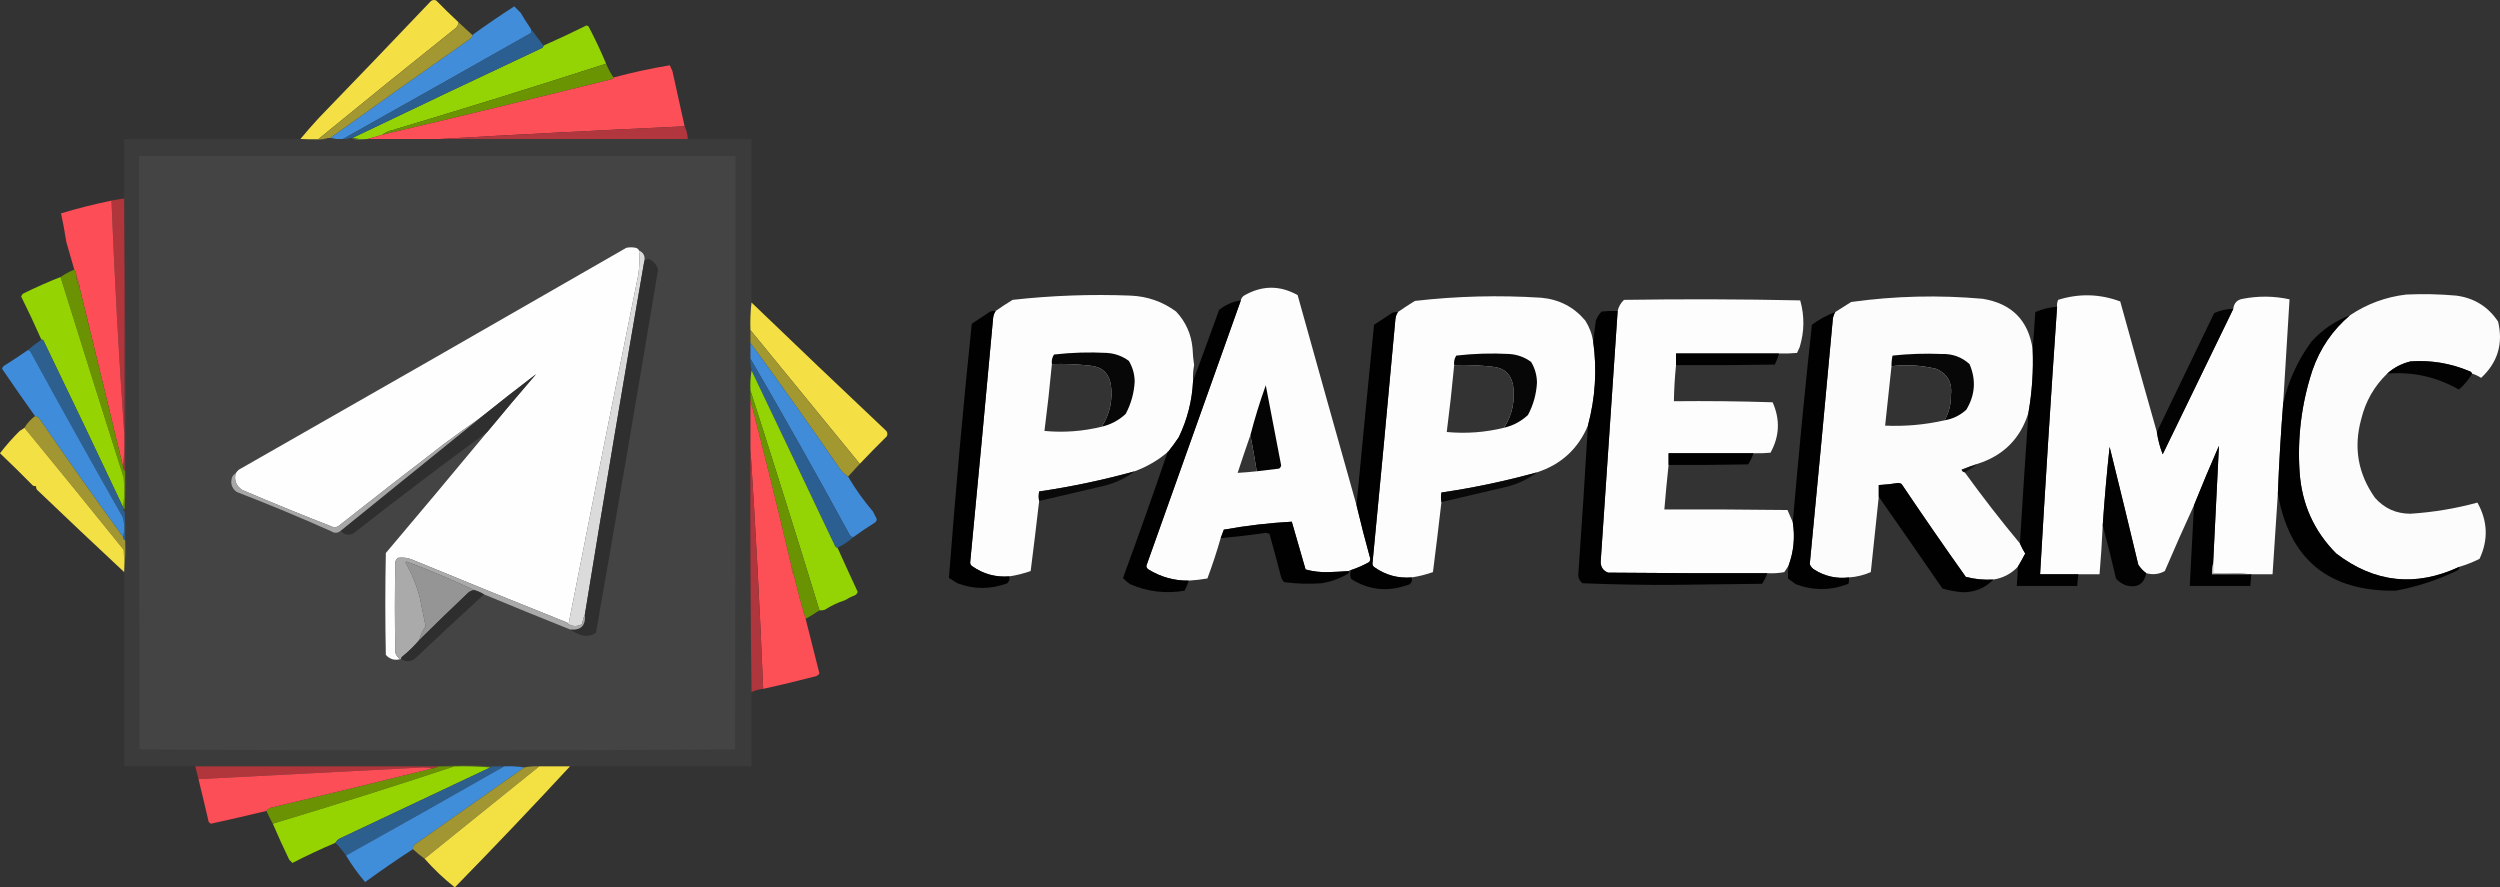 <?xml version="1.0" encoding="UTF-8" standalone="no"?>
<svg
   version="1.1"
   width="2355.282"
   height="835.995"
   viewBox="0 0 2355.282 835.995"
   style="clip-rule:evenodd;fill-rule:evenodd;image-rendering:optimizeQuality;shape-rendering:geometricPrecision;text-rendering:geometricPrecision"
   id="svg2847"
   sodipodi:docname="logo-marker.svg"
   xmlns:inkscape="http://www.inkscape.org/namespaces/inkscape"
   xmlns:sodipodi="http://sodipodi.sourceforge.net/DTD/sodipodi-0.dtd"
   xmlns="http://www.w3.org/2000/svg"
   xmlns:svg="http://www.w3.org/2000/svg">
  <rect x="0" y="0" width="2355.282" height="835.995" fill="#333333" stroke="none"/>
  <defs
     id="defs2851" />
  <sodipodi:namedview
     id="namedview2849"
     pagecolor="#ffffff"
     bordercolor="#000000"
     borderopacity="0.25"
     inkscape:showpageshadow="2"
     inkscape:pageopacity="0.0"
     inkscape:pagecheckerboard="0"
     inkscape:deskcolor="#d1d1d1"
     showgrid="false" />
  <g
     id="g2537"
     transform="translate(-324.5,-90.505)">
    <path
       style="opacity:0.991"
       fill="#f6e245"
       d="m 756.5,111.5 c -0.244,2.763 -1.577,4.929 -4,6.5 -42.92,34.279 -85.586,68.779 -128,103.5 -5.333,0 -10.667,0 -16,0 -0.333,0 -0.667,0 -1,0 5.596,-6.77 11.429,-13.436 17.5,-20 35.404,-36.568 70.571,-73.235 105.5,-110 1.574,-1.131 3.241,-1.298 5,-0.5 6.922,7.091 13.922,13.924 21,20.5 z"
       id="path2535" />
  </g>
  <g
     id="g2541"
     transform="translate(-324.5,-90.505)">
    <path
       style="opacity:0.996"
       fill="#428eda"
       d="m 824.5,117.5 c 0.528,1.347 0.695,2.681 0.5,4 -59.116,33.473 -118.283,66.807 -177.5,100 -4.202,0.317 -8.202,-0.017 -12,-1 43.758,-31.39 87.758,-62.557 132,-93.5 1.323,-0.816 1.989,-1.983 2,-3.5 12.905,-9.37 26.072,-18.37 39.5,-27 1.979,1.895 3.979,3.895 6,6 2.996,5.151 6.162,10.151 9.5,15 z"
       id="path2539" />
  </g>
  <g
     id="g2545"
     transform="translate(-324.5,-90.505)">
    <path
       style="opacity:1"
       fill="#a39731"
       d="m 756.5,111.5 c 4.333,4 8.667,8 13,12 -0.011,1.517 -0.677,2.684 -2,3.5 -44.242,30.943 -88.242,62.11 -132,93.5 -0.333,0 -0.667,0 -1,0 -3.228,0.914 -6.561,1.247 -10,1 42.414,-34.721 85.08,-69.221 128,-103.5 2.423,-1.571 3.756,-3.737 4,-6.5 z"
       id="path2543" />
  </g>
  <g
     id="g2549"
     transform="translate(-324.5,-90.505)">
    <path
       style="opacity:1"
       fill="#94d405"
       d="m 895.5,150.5 c -66.835,21.621 -133.835,42.454 -201,62.5 -3.764,0.852 -7.097,2.352 -10,4.5 -4.637,1.425 -9.304,2.758 -14,4 -4.863,0.319 -9.53,-0.014 -14,-1 59.093,-28.377 118.427,-56.544 178,-84.5 1.256,-0.417 1.923,-1.25 2,-2.5 13.598,-6.037 27.098,-12.371 40.5,-19 0.772,0.145 1.439,0.478 2,1 6.058,11.447 11.558,23.113 16.5,35 z"
       id="path2547" />
  </g>
  <g
     id="g2553"
     transform="translate(-324.5,-90.505)">
    <path
       style="opacity:1"
       fill="#2b5f92"
       d="m 824.5,117.5 c 4,5.333 8,10.667 12,16 -0.077,1.25 -0.744,2.083 -2,2.5 -59.573,27.956 -118.907,56.123 -178,84.5 -0.333,0 -0.667,0 -1,0 -2.554,0.888 -5.221,1.221 -8,1 59.217,-33.193 118.384,-66.527 177.5,-100 0.195,-1.319 0.028,-2.653 -0.5,-4 z"
       id="path2551" />
  </g>
  <g
     id="g2557"
     transform="translate(-324.5,-90.505)">
    <path
       style="opacity:0.998"
       fill="#6a9401"
       d="m 895.5,150.5 c 1.894,4.615 4.227,8.948 7,13 -0.111,0.617 -0.444,1.117 -1,1.5 -72.263,17.905 -144.596,35.405 -217,52.5 2.903,-2.148 6.236,-3.648 10,-4.5 67.165,-20.046 134.165,-40.879 201,-62.5 z"
       id="path2555" />
  </g>
  <g
     id="g2561"
     transform="translate(-324.5,-90.505)">
    <path
       style="opacity:1"
       fill="#fd4f57"
       d="m 969.5,209.5 c -77.501,3.595 -154.835,7.595 -232,12 -22.333,0 -44.667,0 -67,0 4.696,-1.242 9.363,-2.575 14,-4 72.404,-17.095 144.737,-34.595 217,-52.5 0.556,-0.383 0.889,-0.883 1,-1.5 17.479,-4.663 35.146,-8.496 53,-11.5 0.829,1.816 1.663,3.649 2.5,5.5 3.858,17.421 7.691,34.754 11.5,52 z"
       id="path2559" />
  </g>
  <g
     id="g2565"
     transform="translate(-324.5,-90.505)">
    <path
       style="opacity:1"
       fill="#b2363d"
       d="m 969.5,209.5 c 1.781,3.7 2.781,7.7 3,12 -78.333,0 -156.667,0 -235,0 77.165,-4.405 154.499,-8.405 232,-12 z"
       id="path2563" />
  </g>
  <g
     id="g2569"
     transform="translate(-324.5,-90.505)">
    <path
       style="opacity:0.986"
       fill="#3c3b3b"
       d="m 634.5,220.5 c 0.333,0 0.667,0 1,0 3.798,0.983 7.798,1.317 12,1 2.779,0.221 5.446,-0.112 8,-1 2.071,1.309 4.571,1.975 7.5,2 2.69,-0.003 5.19,-0.336 7.5,-1 22.333,0 44.667,0 67,0 78.333,0 156.667,0 235,0 20,0 40,0 60,0 0,51.333 0,102.667 0,154 -0.99,8.484 -1.33,17.151 -1,26 0,4 0,8 0,12 0,5 0,10 0,15 -0.26,3.769 0.08,7.436 1,11 -0.99,6.145 -1.32,12.478 -1,19 0,3 0,6 0,9 0,15.333 0,30.667 0,46 -0.33,76.404 0,152.738 1,229 0,23.333 0,46.667 0,70 -57,0 -114,0 -171,0 -9.667,0 -19.333,0 -29,0 -4.763,-0.274 -9.43,0.059 -14,1 -6.145,-0.99 -12.478,-1.323 -19,-1 -4,0 -8,0 -12,0 -16.333,-1.333 -32.667,-1.333 -49,0 -0.333,0 -0.667,0 -1,0 -76.333,0 -152.667,0 -229,0 -22.333,0 -44.667,0 -67,0 0,-61 0,-122 0,-183 0,-0.333 0,-0.667 0,-1 0.994,-9.486 1.327,-19.152 1,-29 0.166,-9.006 0,-18.006 -0.5,-27 -1.039,-0.744 -1.539,-1.744 -1.5,-3 0.617,0.111 1.117,0.444 1.5,1 0.5,-11.995 0.667,-23.995 0.5,-36 0.333,-85.835 -10e-4,-171.502 -1,-257 0,-18.667 0,-37.333 0,-56 55.333,0 110.667,0 166,0 0.333,0 0.667,0 1,0 4.153,0.666 8.487,0.999 13,1 4.722,-0.008 9.055,-0.675 13,-2 z"
       id="path2567" />
  </g>
  <g
     id="g2573"
     transform="translate(-324.5,-90.505)">
    <path
       style="opacity:0.999"
       fill="#716c3e"
       d="m 634.5,220.5 c -3.945,1.325 -8.278,1.992 -13,2 -4.513,-0.001 -8.847,-0.334 -13,-1 5.333,0 10.667,0 16,0 3.439,0.247 6.772,-0.086 10,-1 z"
       id="path2571" />
  </g>
  <g
     id="g2577"
     transform="translate(-324.5,-90.505)">
    <path
       style="opacity:1"
       fill="#576c2c"
       d="m 655.5,220.5 c 0.333,0 0.667,0 1,0 4.47,0.986 9.137,1.319 14,1 -2.31,0.664 -4.81,0.997 -7.5,1 -2.929,-0.025 -5.429,-0.691 -7.5,-2 z"
       id="path2575" />
  </g>
  <g
     id="g2581"
     transform="translate(-324.5,-90.505)">
    <path
       style="opacity:1"
       fill="#444444"
       d="m 455.5,237.5 c 187.333,0 374.667,0 562,0 0.17,186.334 0,372.667 -0.5,559 -93.43,0.666 -186.93,0.999 -280.5,1 -93.57,-10e-4 -187.07,-0.334 -280.5,-1 -0.5,-186.333 -0.667,-372.666 -0.5,-559 z"
       id="path2579" />
  </g>
  <g
     id="g2585"
     transform="translate(-324.5,-90.505)">
    <path
       style="opacity:1"
       fill="#8c383d"
       d="m 441.5,277.5 c 0.999,85.498 1.333,171.165 1,257 -1.174,-1.014 -1.84,-2.347 -2,-4 0.994,-10.487 1.328,-21.154 1,-32 0,-73.667 0,-147.333 0,-221 z"
       id="path2583" />
  </g>
  <g
     id="g2589"
     transform="translate(-324.5,-90.505)">
    <path
       style="opacity:1"
       fill="#b0363c"
       d="m 441.5,277.5 c 0,73.667 0,147.333 0,221 -5.078,-72.79 -9.078,-145.79 -12,-219 3.976,-0.795 7.976,-1.462 12,-2 z"
       id="path2587" />
  </g>
  <g
     id="g2593"
     transform="translate(-324.5,-90.505)">
    <path
       style="opacity:1"
       fill="#fd4e57"
       d="m 429.5,279.5 c 2.922,73.21 6.922,146.21 12,219 0.328,10.846 -0.006,21.513 -1,32 -13.543,-56.385 -27.209,-112.718 -41,-169 -0.223,-3.662 -1.223,-6.995 -3,-10 0.106,-2.579 -0.561,-4.912 -2,-7 -2.435,-8.664 -4.935,-17.331 -7.5,-26 -1.421,-9.126 -3.087,-18.126 -5,-27 15.568,-4.667 31.402,-8.667 47.5,-12 z"
       id="path2591" />
  </g>
  <g
     id="g2597"
     transform="translate(-324.5,-90.505)">
    <path
       style="opacity:1"
       fill="#fefefe"
       d="m 926.5,326.5 c 0.635,7.288 0.468,14.622 -0.5,22 -22.156,109.227 -43.99,218.56 -65.5,328 -1,0 -2,0 -3,0 -48.072,-19.198 -96.072,-38.698 -144,-58.5 -4.508,-1.951 -9.174,-2.618 -14,-2 -1.201,0.903 -2.035,2.069 -2.5,3.5 -0.667,28.667 -0.667,57.333 0,86 0.804,2.646 2.304,4.646 4.5,6 -5.23,1.426 -9.73,0.093 -13.5,-4 -0.667,-32 -0.667,-64 0,-96 32.044,-37.873 63.878,-75.873 95.5,-114 15.152,-18.319 30.485,-36.486 46,-54.5 -17.728,13.539 -35.395,27.372 -53,41.5 -11.451,7.903 -22.785,16.069 -34,24.5 -33.181,25.425 -66.181,51.092 -99,77 -1.229,0.781 -2.562,1.281 -4,1.5 -29.207,-11.346 -58.207,-23.179 -87,-35.5 -5.553,-3.919 -7.553,-9.085 -6,-15.5 0.79,-1.294 1.79,-2.461 3,-3.5 121.83,-69.414 243.496,-139.08 365,-209 3,-0.667 6,-0.667 9,0 1.442,0.377 2.442,1.21 3,2.5 z"
       id="path2595" />
  </g>
  <g
     id="g2601"
     transform="translate(-324.5,-90.505)">
    <path
       style="opacity:1"
       fill="#dbdbdb"
       d="m 926.5,326.5 c 4.293,1.974 5.96,5.307 5,10 -19.231,110.82 -37.898,221.82 -56,333 -1.261,2.758 -2.094,5.758 -2.5,9 -5.641,2.932 -10.807,2.266 -15.5,-2 1,0 2,0 3,0 21.51,-109.44 43.344,-218.773 65.5,-328 0.968,-7.378 1.135,-14.712 0.5,-22 z"
       id="path2599" />
  </g>
  <g
     id="g2605"
     transform="translate(-324.5,-90.505)">
    <path
       style="opacity:1"
       fill="#2f2f2f"
       d="m 861.5,683.5 c 10.246,1.088 14.912,-3.579 14,-14 18.102,-111.18 36.769,-222.18 56,-333 2.041,-2.435 4.374,-2.602 7,-0.5 3.052,2.199 5.052,5.032 6,8.5 -19.044,114.227 -38.544,228.227 -58.5,342 -4.025,2.893 -8.525,3.726 -13.5,2.5 -3.996,-1.331 -7.663,-3.165 -11,-5.5 z"
       id="path2603" />
  </g>
  <g
     id="g2609"
     transform="translate(-324.5,-90.505)">
    <path
       style="opacity:0.997"
       fill="#6b9203"
       d="m 394.5,344.5 c 1.439,2.088 2.106,4.421 2,7 0.223,3.662 1.223,6.995 3,10 13.791,56.282 27.457,112.615 41,169 0.16,1.653 0.826,2.986 2,4 0.167,12.005 0,24.005 -0.5,36 -0.383,-0.556 -0.883,-0.889 -1.5,-1 0,-0.333 0,-0.667 0,-1 1.158,-9.157 1.324,-18.491 0.5,-28 -19.981,-62.884 -39.815,-125.884 -59.5,-189 4.077,-2.727 8.41,-5.061 13,-7 z"
       id="path2607" />
  </g>
  <g
     id="g2613"
     transform="translate(-324.5,-90.505)">
    <path
       style="opacity:1"
       fill="#95d402"
       d="m 381.5,351.5 c 19.685,63.116 39.519,126.116 59.5,189 0.824,9.509 0.658,18.843 -0.5,28 -24.708,-52.418 -49.708,-104.752 -75,-157 -0.457,-0.798 -1.124,-1.131 -2,-1 -6.055,-13.684 -12.389,-27.184 -19,-40.5 0.259,-1.261 0.926,-2.261 2,-3 11.461,-5.653 23.127,-10.819 35,-15.5 z"
       id="path2611" />
  </g>
  <g
     id="g2617"
     transform="translate(-324.5,-90.505)">
    <path
       style="opacity:1"
       fill="#a77626"
       d="m 396.5,351.5 c 1.777,3.005 2.777,6.338 3,10 -1.777,-3.005 -2.777,-6.338 -3,-10 z"
       id="path2615" />
  </g>
  <g
     id="g2621"
     transform="translate(-324.5,-90.505)">
    <path
       style="opacity:0.994"
       fill="#fefefe"
       d="m 1602.5,566.5 c 4.02,16.895 8.35,33.728 13,50.5 -0.09,1.107 -0.42,2.107 -1,3 -5.53,3.106 -11.2,5.606 -17,7.5 -0.99,-0.172 -1.66,0.162 -2,1 -6.49,0.48 -12.99,0.813 -19.5,1 -7.31,0.255 -14.48,-0.578 -21.5,-2.5 -4.33,-15 -8.67,-30 -13,-45 -21.47,1.184 -42.81,3.684 -64,7.5 -1.01,2.695 -2.01,5.362 -3,8 -3.66,12.815 -7.83,25.482 -12.5,38 -5.75,0.994 -11.59,1.66 -17.5,2 -13.59,0.242 -26.25,-3.258 -38,-10.5 -1.3,-0.804 -1.97,-1.971 -2,-3.5 29.67,-83.351 59.34,-166.685 89,-250 0.36,-1.871 1.36,-3.371 3,-4.5 16.8,-9.722 33.63,-9.889 50.5,-0.5 18.44,66.141 36.94,132.141 55.5,198 z m -100,-66 c 2.22,11.295 4.22,22.628 6,34 -6.03,0.671 -12.03,1.171 -18,1.5 3.93,-11.952 7.93,-23.785 12,-35.5 z"
       id="path2619" />
  </g>
  <g
     id="g2625"
     transform="translate(-324.5,-90.505)">
    <path
       style="opacity:0.992"
       fill="#fefefe"
       d="m 2653.5,442.5 c -0.56,-1.29 -1.56,-2.123 -3,-2.5 -17.65,-7.333 -35.99,-10.333 -55,-9 -8.4,2.033 -15.74,5.867 -22,11.5 -12.27,11.869 -20.44,26.203 -24.5,43 -7.32,26.774 -2.98,51.441 13,74 8.87,10.016 20.04,15.016 33.5,15 21.45,-1.393 42.45,-4.893 63,-10.5 9.73,17.408 10.39,35.074 2,53 -6.14,3.074 -12.47,5.574 -19,7.5 -41.23,19.25 -79.9,15.084 -116,-12.5 -20.93,-21.073 -32.43,-46.573 -34.5,-76.5 -2.23,-32.79 1.77,-64.79 12,-96 7.18,-20.741 19.01,-38.074 35.5,-52 16.03,-10.735 33.7,-17.235 53,-19.5 15.69,-0.717 31.35,-0.383 47,1 16.94,2.215 30.11,10.382 39.5,24.5 4.94,20.846 -0.39,38.513 -16,53 -2.66,-1.746 -5.49,-3.08 -8.5,-4 z"
       id="path2623" />
  </g>
  <g
     id="g2629"
     transform="translate(-324.5,-90.505)">
    <path
       style="opacity:0.994"
       fill="#fefefe"
       d="m 1448.5,449.5 c -0.9,18.617 -5.4,36.284 -13.5,53 -3,4.492 -6.16,8.825 -9.5,13 -0.67,0 -1,0.333 -1,1 -9.25,7.793 -19.58,13.793 -31,18 -29.61,8.235 -59.61,14.568 -90,19 -0.61,3.196 -0.61,6.196 0,9 -2.53,21.975 -5.2,43.975 -8,66 -6.52,2.297 -13.19,3.964 -20,5 -12.88,1.032 -24.54,-2.135 -35,-9.5 -1.3,-0.804 -1.97,-1.971 -2,-3.5 7.38,-76.306 14.54,-152.639 21.5,-229 0.12,-3.004 0.95,-5.671 2.5,-8 5.16,-3.637 10.49,-7.137 16,-10.5 36.9,-4.119 73.9,-5.452 111,-4 15.93,0.643 30.26,5.643 43,15 9.09,9.675 14.25,21.175 15.5,34.5 0.21,5.385 0.71,10.719 1.5,16 -0.95,4.935 -1.28,9.935 -1,15 z m -133,-16 c 12.05,-0.365 24.05,0.135 36,1.5 10.93,0.932 17.43,6.765 19.5,17.5 2.07,14.497 -0.76,27.83 -8.5,40 -17.77,4.377 -35.77,5.71 -54,4 2.7,-20.944 5.03,-41.944 7,-63 z"
       id="path2627" />
  </g>
  <g
     id="g2633"
     transform="translate(-324.5,-90.505)">
    <path
       style="opacity:0.994"
       fill="#fefefe"
       d="m 2356.5,497.5 c 1.05,7.193 2.88,14.193 5.5,21 22.18,-45.689 44.34,-91.355 66.5,-137 0.65,-5.491 3.65,-8.658 9,-9.5 14.67,-2.841 29.33,-2.674 44,0.5 -1.92,32.673 -3.92,65.34 -6,98 -2.21,28.296 -3.87,56.63 -5,85 -1.59,25.34 -3.26,50.674 -5,76 -6.67,0 -13.33,0 -20,0 -11.82,-0.995 -23.82,-1.328 -36,-1 0,-3 0,-6 0,-9 1.89,-37.018 3.72,-74.018 5.5,-111 -8.14,18.581 -15.97,37.247 -23.5,56 -9.39,20.459 -18.56,41.126 -27.5,62 -5.54,3.071 -11.37,3.738 -17.5,2 -2.97,-2.141 -5.47,-4.808 -7.5,-8 -8.84,-37.037 -17.84,-74.037 -27,-111 -2.65,24.603 -4.82,49.269 -6.5,74 -0.69,15.356 -1.69,30.689 -3,46 -6.67,0 -13.33,0 -20,0 -12,0 -24,0 -36,0 4.86,-84.027 10.19,-168.027 16,-252 -0.26,-2.292 0.08,-4.459 1,-6.5 19.68,-6.175 39.18,-5.675 58.5,1.5 11.37,41.162 22.87,82.162 34.5,123 z"
       id="path2631" />
  </g>
  <g
     id="g2637"
     transform="translate(-324.5,-90.505)">
    <path
       style="opacity:0.994"
       fill="#fefefe"
       d="m 1825.5,412.5 c 3.68,26.613 2.01,52.946 -5,79 -9.25,21.916 -25.25,36.583 -48,44 -29.61,8.235 -59.61,14.568 -90,19 -0.61,3.196 -0.61,6.196 0,9 -2.53,21.975 -5.2,43.975 -8,66 -6.52,2.297 -13.19,3.964 -20,5 -12.88,1.032 -24.54,-2.135 -35,-9.5 -1.3,-0.804 -1.97,-1.971 -2,-3.5 7.38,-76.306 14.54,-152.639 21.5,-229 0.12,-3.004 0.95,-5.671 2.5,-8 5.16,-3.637 10.49,-7.137 16,-10.5 39.59,-4.54 79.26,-5.54 119,-3 16.9,1.532 30.74,8.699 41.5,21.5 3.92,6.16 6.42,12.827 7.5,20 z m -131,22 c 12.05,-0.365 24.05,0.135 36,1.5 10.93,0.932 17.43,6.765 19.5,17.5 2.07,14.497 -0.76,27.83 -8.5,40 -17.77,4.377 -35.77,5.71 -54,4 2.7,-20.944 5.03,-41.944 7,-63 z"
       id="path2635" />
  </g>
  <g
     id="g2641"
     transform="translate(-324.5,-90.505)">
    <path
       style="opacity:0.992"
       fill="#fefefe"
       d="m 2239.5,419.5 c 0.82,20.158 -0.51,40.158 -4,60 -7.61,24.275 -23.61,40.275 -48,48 -5.08,1.684 -10.08,3.517 -15,5.5 0.58,1.417 1.58,2.25 3,2.5 16.6,22.929 33.93,45.263 52,67 1.38,3.241 3.05,6.407 5,9.5 -2.22,4.286 -4.56,8.453 -7,12.5 -6.28,6.607 -13.95,10.607 -23,12 -8.81,0.529 -17.48,-0.304 -26,-2.5 -20.54,-28.905 -40.7,-58.072 -60.5,-87.5 -0.89,-0.581 -1.89,-0.915 -3,-1 -6.14,0.997 -12.3,1.663 -18.5,2 0,3.667 0,7.333 0,11 -2.5,23.652 -5,47.319 -7.5,71 -6.53,2.841 -13.36,4.508 -20.5,5 -11.94,1.43 -22.94,-1.07 -33,-7.5 -1.9,-1.265 -3.23,-2.931 -4,-5 7.33,-76.147 14.5,-152.313 21.5,-228.5 0.06,-3.311 0.89,-6.311 2.5,-9 4.97,-3.156 9.97,-6.323 15,-9.5 41.23,-5.695 82.56,-6.695 124,-3 27.33,4.499 43,20.332 47,47.5 z m -83,67 c -18.41,4.174 -37.08,5.841 -56,5 1.93,-18.675 3.93,-37.342 6,-56 14.16,-1.713 28.16,-0.88 42,2.5 10.81,4.691 15.48,13.024 14,25 0.11,8.399 -1.89,16.232 -6,23.5 z"
       id="path2639" />
  </g>
  <g
     id="g2645"
     transform="translate(-324.5,-90.505)">
    <path
       style="opacity:0.995"
       fill="#fefefe"
       d="m 2000.5,423.5 c -32.33,0 -64.67,0 -97,0 0,3.667 0,7.333 0,11 -1.15,11.296 -1.82,22.629 -2,34 31.01,-0.333 62.01,0 93,1 7.23,16.212 6.56,32.046 -2,47.5 -5.32,0.499 -10.66,0.666 -16,0.5 -26.67,0 -53.33,0 -80,0 0,3.667 0,7.333 0,11 -1.51,13.965 -2.85,27.965 -4,42 38.67,-0.167 77.33,0 116,0.5 1.78,3.876 3.45,7.709 5,11.5 2.24,14.056 0.91,27.723 -4,41 -1.31,1.935 -2.64,3.935 -4,6 -5.29,0.995 -10.63,1.328 -16,1 -50,0.167 -100,0 -150,-0.5 -4.54,-1.724 -6.87,-5.057 -7,-10 5.36,-78.841 10.69,-157.674 16,-236.5 0.91,-4.089 2.91,-7.589 6,-10.5 55.34,-0.833 110.67,-0.667 166,0.5 4.14,14.714 3.97,29.38 -0.5,44 -0.84,1.851 -1.67,3.684 -2.5,5.5 -5.66,0.499 -11.32,0.666 -17,0.5 z"
       id="path2643" />
  </g>
  <g
     id="g2649"
     transform="translate(-324.5,-90.505)">
    <path
       style="opacity:0.971"
       fill="#010101"
       d="m 1493.5,373.5 c -29.66,83.315 -59.33,166.649 -89,250 0.03,1.529 0.7,2.696 2,3.5 11.75,7.242 24.41,10.742 38,10.5 -1.04,3.277 -2.37,6.443 -4,9.5 -17.63,3.041 -34.63,1.041 -51,-6 -2.69,-1.698 -5.02,-3.698 -7,-6 14.44,-39.371 28.44,-78.871 42,-118.5 0.67,0 1,-0.333 1,-1 3.34,-4.175 6.5,-8.508 9.5,-13 8.1,-16.716 12.6,-34.383 13.5,-53 8.24,-22.197 16.4,-44.53 24.5,-67 6.01,-4.837 12.84,-7.837 20.5,-9 z"
       id="path2647" />
  </g>
  <g
     id="g2653"
     transform="translate(-324.5,-90.505)">
    <path
       style="opacity:0.991"
       fill="#f6e245"
       d="m 1032.5,375.5 c 42.1,40.495 84.44,80.829 127,121 1.13,1.574 1.3,3.241 0.5,5 -8.77,8.676 -17.27,17.343 -25.5,26 -34.33,-42 -68.67,-84 -103,-126 -0.33,-8.849 0.01,-17.516 1,-26 z"
       id="path2651" />
  </g>
  <g
     id="g2657"
     transform="translate(-324.5,-90.505)">
    <path
       style="opacity:0.985"
       fill="#000000"
       d="m 2262.5,379.5 c -5.81,83.973 -11.14,167.973 -16,252 12,0 24,0 36,0 -0.44,3.654 -0.78,7.321 -1,11 -19,0 -38,0 -57,0 0.57,-5.984 0.91,-11.984 1,-18 2.44,-4.047 4.78,-8.214 7,-12.5 -1.95,-3.093 -3.62,-6.259 -5,-9.5 2.49,-41.012 5.16,-82.012 8,-123 3.49,-19.842 4.82,-39.842 4,-60 0.94,-11.65 1.78,-23.317 2.5,-35 6.53,-2.841 13.36,-4.507 20.5,-5 z"
       id="path2655" />
  </g>
  <g
     id="g2661"
     transform="translate(-324.5,-90.505)">
    <path
       style="opacity:0.965"
       fill="#020202"
       d="m 2428.5,381.5 c -22.16,45.645 -44.32,91.311 -66.5,137 -2.62,-6.807 -4.45,-13.807 -5.5,-21 17.99,-37.311 35.99,-74.645 54,-112 5.65,-2.612 11.65,-3.946 18,-4 z"
       id="path2659" />
  </g>
  <g
     id="g2665"
     transform="translate(-324.5,-90.505)">
    <path
       style="opacity:0.976"
       fill="#000000"
       d="m 1262.5,383.5 c -1.55,2.329 -2.38,4.996 -2.5,8 -6.96,76.361 -14.12,152.694 -21.5,229 0.03,1.529 0.7,2.696 2,3.5 10.46,7.365 22.12,10.532 35,9.5 0.42,2.579 -0.25,4.746 -2,6.5 -15.71,5.881 -31.38,5.881 -47,0 -2.67,-1.667 -5.33,-3.333 -8,-5 6.06,-79.82 13.23,-159.653 21.5,-239.5 5.83,-3.833 11.67,-7.667 17.5,-11.5 1.63,-0.494 3.3,-0.66 5,-0.5 z"
       id="path2663" />
  </g>
  <g
     id="g2669"
     transform="translate(-324.5,-90.505)">
    <path
       style="opacity:0.988"
       fill="#000000"
       d="m 1848.5,383.5 c -5.31,78.826 -10.64,157.659 -16,236.5 0.13,4.943 2.46,8.276 7,10 50,0.5 100,0.667 150,0.5 -1.13,3.59 -2.8,6.923 -5,10 -27.83,0.333 -55.67,0.667 -83.5,1 -28.58,0.159 -57.08,-0.341 -85.5,-1.5 -2.97,-2.265 -4.3,-5.265 -4,-9 3.29,-46.484 6.29,-92.984 9,-139.5 7.01,-26.054 8.68,-52.387 5,-79 0.72,-6.535 1.56,-13.202 2.5,-20 1.2,-3.226 3.03,-6.059 5.5,-8.5 4.99,-0.499 9.99,-0.666 15,-0.5 z"
       id="path2667" />
  </g>
  <g
     id="g2673"
     transform="translate(-324.5,-90.505)">
    <path
       style="opacity:0.977"
       fill="#000000"
       d="m 1641.5,384.5 c -1.55,2.329 -2.38,4.996 -2.5,8 -6.96,76.361 -14.12,152.694 -21.5,229 0.03,1.529 0.7,2.696 2,3.5 10.46,7.365 22.12,10.532 35,9.5 0.77,4.251 -0.9,6.751 -5,7.5 -18.42,6.272 -35.75,4.272 -52,-6 -1.29,-2.832 -1.29,-5.665 0,-8.5 5.8,-1.894 11.47,-4.394 17,-7.5 0.58,-0.893 0.91,-1.893 1,-3 -4.65,-16.772 -8.98,-33.605 -13,-50.5 5.35,-56.66 10.85,-113.326 16.5,-170 5.83,-3.833 11.67,-7.667 17.5,-11.5 1.63,-0.494 3.3,-0.66 5,-0.5 z"
       id="path2671" />
  </g>
  <g
     id="g2677"
     transform="translate(-324.5,-90.505)">
    <path
       style="opacity:0.98"
       fill="#000000"
       d="m 2053.5,384.5 c -1.61,2.689 -2.44,5.689 -2.5,9 -7,76.187 -14.17,152.353 -21.5,228.5 0.77,2.069 2.1,3.735 4,5 10.06,6.43 21.06,8.93 33,7.5 0.16,2.027 0,4.027 -0.5,6 -16.45,6.392 -32.95,6.559 -49.5,0.5 -2.5,-1.833 -5,-3.667 -7.5,-5.5 -0.17,-3.993 0,-7.993 0.5,-12 4.91,-13.277 6.24,-26.944 4,-41 5.34,-62.086 11.34,-124.086 18,-186 6.82,-5.075 14.15,-9.075 22,-12 z"
       id="path2675" />
  </g>
  <g
     id="g2681"
     transform="translate(-324.5,-90.505)">
    <path
       style="opacity:0.976"
       fill="#010101"
       d="m 2538.5,387.5 c -16.49,13.926 -28.32,31.259 -35.5,52 -10.23,31.21 -14.23,63.21 -12,96 2.07,29.927 13.57,55.427 34.5,76.5 36.1,27.584 74.77,31.75 116,12.5 -0.01,1.517 -0.68,2.684 -2,3.5 -18.47,8.934 -37.8,15.268 -58,19 -63.22,0.922 -100.22,-29.578 -111,-91.5 1.13,-28.37 2.79,-56.704 5,-85 4.87,-21.098 13.7,-40.431 26.5,-58 10.1,-11.248 22.26,-19.581 36.5,-25 z"
       id="path2679" />
  </g>
  <g
     id="g2685"
     transform="translate(-324.5,-90.505)">
    <path
       style="opacity:1"
       fill="#a39730"
       d="m 1031.5,401.5 c 34.33,42 68.67,84 103,126 -3.69,4.026 -7.36,8.026 -11,12 -2.91,-1.739 -5.41,-4.072 -7.5,-7 -27.64,-40.125 -55.81,-79.792 -84.5,-119 0,-4 0,-8 0,-12 z"
       id="path2683" />
  </g>
  <g
     id="g2689"
     transform="translate(-324.5,-90.505)">
    <path
       style="opacity:1"
       fill="#2d5f8f"
       d="m 363.5,410.5 c 0.876,-0.131 1.543,0.202 2,1 25.292,52.248 50.292,104.582 75,157 0,0.333 0,0.667 0,1 -0.039,1.256 0.461,2.256 1.5,3 0.5,8.994 0.666,17.994 0.5,27 -1.406,-0.473 -2.073,-1.473 -2,-3 0.664,-2.646 0.998,-5.479 1,-8.5 0.084,-3.62 -0.416,-7.12 -1.5,-10.5 -29.368,-51.725 -58.368,-103.725 -87,-156 -0.671,-0.752 -1.504,-1.086 -2.5,-1 4.114,-3.564 8.448,-6.897 13,-10 z"
       id="path2687" />
  </g>
  <g
     id="g2693"
     transform="translate(-324.5,-90.505)">
    <path
       style="opacity:0.996"
       fill="#428dda"
       d="m 1031.5,413.5 c 28.69,39.208 56.86,78.875 84.5,119 2.09,2.928 4.59,5.261 7.5,7 6.84,11.682 14.68,22.682 23.5,33 1.18,2.37 2.35,4.703 3.5,7 -0.03,1.529 -0.7,2.696 -2,3.5 -6.87,4.262 -13.53,8.762 -20,13.5 -1.52,-0.011 -2.68,-0.677 -3.5,-2 -30.45,-55.914 -61.62,-111.247 -93.5,-166 0,-5 0,-10 0,-15 z"
       id="path2691" />
  </g>
  <g
     id="g2697"
     transform="translate(-324.5,-90.505)">
    <path
       style="opacity:0.996"
       fill="#408ddb"
       d="m 350.5,420.5 c 0.996,-0.086 1.829,0.248 2.5,1 28.632,52.275 57.632,104.275 87,156 1.084,3.38 1.584,6.88 1.5,10.5 -0.002,3.021 -0.336,5.854 -1,8.5 -26.636,-36.582 -52.803,-73.582 -78.5,-111 -1.129,-1.641 -2.629,-2.641 -4.5,-3 -10.529,-14.696 -20.862,-29.529 -31,-44.5 0.259,-1.261 0.926,-2.261 2,-3 7.504,-4.689 14.838,-9.522 22,-14.5 z"
       id="path2695" />
  </g>
  <g
     id="g2701"
     transform="translate(-324.5,-90.505)">
    <path
       style="opacity:0.976"
       fill="#020202"
       d="m 1362.5,492.5 c 7.74,-12.17 10.57,-25.503 8.5,-40 -2.07,-10.735 -8.57,-16.568 -19.5,-17.5 -11.95,-1.365 -23.95,-1.865 -36,-1.5 -0.44,-3.307 0.23,-6.307 2,-9 16.6,-1.905 33.26,-2.405 50,-1.5 7.59,0.53 14.43,3.03 20.5,7.5 3.58,5.996 5.42,12.496 5.5,19.5 -0.59,10.851 -3.42,21.018 -8.5,30.5 -6.43,5.964 -13.93,9.964 -22.5,12 z"
       id="path2699" />
  </g>
  <g
     id="g2705"
     transform="translate(-324.5,-90.505)">
    <path
       style="opacity:0.976"
       fill="#020202"
       d="m 1741.5,493.5 c 7.74,-12.17 10.57,-25.503 8.5,-40 -2.07,-10.735 -8.57,-16.568 -19.5,-17.5 -11.95,-1.365 -23.95,-1.865 -36,-1.5 -0.44,-3.307 0.23,-6.307 2,-9 16.6,-1.905 33.26,-2.405 50,-1.5 7.59,0.53 14.43,3.03 20.5,7.5 3.58,5.996 5.42,12.496 5.5,19.5 -0.59,10.851 -3.42,21.018 -8.5,30.5 -6.43,5.964 -13.93,9.964 -22.5,12 z"
       id="path2703" />
  </g>
  <g
     id="g2709"
     transform="translate(-324.5,-90.505)">
    <path
       style="opacity:0.969"
       fill="#000000"
       d="m 2000.5,423.5 c -0.91,3.659 -2.25,7.159 -4,10.5 -31,0.5 -62,0.667 -93,0.5 0,-3.667 0,-7.333 0,-11 32.33,0 64.67,0 97,0 z"
       id="path2707" />
  </g>
  <g
     id="g2713"
     transform="translate(-324.5,-90.505)">
    <path
       style="opacity:0.976"
       fill="#020202"
       d="m 2156.5,486.5 c 4.11,-7.268 6.11,-15.101 6,-23.5 1.48,-11.976 -3.19,-20.309 -14,-25 -13.84,-3.38 -27.84,-4.213 -42,-2.5 -0.04,-3.381 0.29,-6.714 1,-10 15.29,-1.652 30.63,-2.152 46,-1.5 10.22,-0.373 19.06,2.794 26.5,9.5 6.35,14.823 5.35,29.156 -3,43 -5.84,5.336 -12.67,8.669 -20.5,10 z"
       id="path2711" />
  </g>
  <g
     id="g2717"
     transform="translate(-324.5,-90.505)">
    <path
       style="opacity:0.96"
       fill="#010101"
       d="m 2653.5,442.5 c -3.19,5.668 -7.36,10.668 -12.5,15 -21,-11.965 -43.5,-16.965 -67.5,-15 6.26,-5.633 13.6,-9.467 22,-11.5 19.01,-1.333 37.35,1.667 55,9 1.44,0.377 2.44,1.21 3,2.5 z"
       id="path2715" />
  </g>
  <g
     id="g2721"
     transform="translate(-324.5,-90.505)">
    <path
       style="opacity:0.999"
       fill="#2b5e91"
       d="m 1031.5,428.5 c 31.88,54.753 63.05,110.086 93.5,166 0.82,1.323 1.98,1.989 3.5,2 -4.52,4.061 -9.52,7.395 -15,10 -1.25,-0.077 -2.08,-0.744 -2.5,-2 -26.06,-55.003 -52.23,-110.003 -78.5,-165 -0.92,-3.564 -1.26,-7.231 -1,-11 z"
       id="path2719" />
  </g>
  <g
     id="g2725"
     transform="translate(-324.5,-90.505)">
    <path
       style="opacity:0.999"
       fill="#94d405"
       d="m 1032.5,439.5 c 26.27,54.997 52.44,109.997 78.5,165 0.42,1.256 1.25,1.923 2.5,2 6.22,13.811 12.56,27.645 19,41.5 -0.26,1.261 -0.93,2.261 -2,3 -3.51,1.372 -6.84,3.038 -10,5 -6.74,2.206 -13.08,5.206 -19,9 -1.63,0.494 -3.3,0.66 -5,0.5 -21.21,-69.168 -42.87,-138.168 -65,-207 -0.32,-6.522 0.01,-12.855 1,-19 z"
       id="path2723" />
  </g>
  <g
     id="g2729"
     transform="translate(-324.5,-90.505)">
    <path
       style="opacity:1"
       fill="#2f2f2f"
       d="m 783.5,497.5 c -42.431,31.073 -84.431,62.906 -126,95.5 -4.774,2.28 -8.774,1.446 -12,-2.5 43.667,-35.333 87.333,-70.667 131,-106 17.605,-14.128 35.272,-27.961 53,-41.5 -15.515,18.014 -30.848,36.181 -46,54.5 z"
       id="path2727" />
  </g>
  <g
     id="g2733"
     transform="translate(-324.5,-90.505)">
    <path
       style="opacity:0.988"
       fill="#020202"
       d="m 1508.5,534.5 c -1.78,-11.372 -3.78,-22.705 -6,-34 4.12,-15.865 8.95,-31.532 14.5,-47 4.75,25.183 9.59,50.35 14.5,75.5 -0.25,1.326 -0.92,2.326 -2,3 -7.02,0.753 -14.02,1.586 -21,2.5 z"
       id="path2731" />
  </g>
  <g
     id="g2737"
     transform="translate(-324.5,-90.505)">
    <path
       style="opacity:0.998"
       fill="#6a9301"
       d="m 1031.5,458.5 c 22.13,68.832 43.79,137.832 65,207 -4.17,2.812 -8.51,5.479 -13,8 -4.15,-13.626 -7.82,-27.292 -11,-41 0.09,-2.652 -0.58,-4.985 -2,-7 -12.4,-52.932 -25.4,-105.599 -39,-158 0,-3 0,-6 0,-9 z"
       id="path2735" />
  </g>
  <g
     id="g2741"
     transform="translate(-324.5,-90.505)">
    <path
       style="opacity:1"
       fill="#fc4f56"
       d="m 1031.5,467.5 c 13.6,52.401 26.6,105.068 39,158 -0.09,2.652 0.58,4.985 2,7 3.18,13.708 6.85,27.374 11,41 4.25,17.179 8.59,34.346 13,51.5 -1.22,1.74 -2.88,2.74 -5,3 -15.89,4.14 -31.89,7.973 -48,11.5 -3.07,-75.534 -7.07,-150.867 -12,-226 0,-15.333 0,-30.667 0,-46 z"
       id="path2739" />
  </g>
  <g
     id="g2745"
     transform="translate(-324.5,-90.505)">
    <path
       style="opacity:1"
       fill="#a19632"
       d="m 357.5,482.5 c 1.871,0.359 3.371,1.359 4.5,3 25.697,37.418 51.864,74.418 78.5,111 -0.073,1.527 0.594,2.527 2,3 0.327,9.848 -0.006,19.514 -1,29 0.166,-6.675 0,-13.342 -0.5,-20 -31.001,-38.497 -62.167,-76.831 -93.5,-115 2.623,-4.291 5.956,-7.957 10,-11 z"
       id="path2743" />
  </g>
  <g
     id="g2749"
     transform="translate(-324.5,-90.505)">
    <path
       style="opacity:0.991"
       fill="#f5e245"
       d="m 347.5,493.5 c 31.333,38.169 62.499,76.503 93.5,115 0.5,6.658 0.666,13.325 0.5,20 0,0.333 0,0.667 0,1 -27.21,-25.379 -54.21,-50.879 -81,-76.5 -1.537,-1.11 -2.203,-2.61 -2,-4.5 -1.052,0.149 -2.052,-0.017 -3,-0.5 -10.234,-10.402 -20.568,-20.569 -31,-30.5 5.695,-7.373 11.862,-14.373 18.5,-21 1.615,-0.886 3.115,-1.886 4.5,-3 z"
       id="path2747" />
  </g>
  <g
     id="g2753"
     transform="translate(-324.5,-90.505)">
    <path
       style="opacity:0.981"
       fill="#000000"
       d="m 2409.5,621.5 c -0.98,3.125 -1.31,6.458 -1,10 12.33,0 24.67,0 37,0 -0.22,3.679 -0.56,7.346 -1,11 -19,0 -38,0 -57,0 1.37,-25.331 2.71,-50.664 4,-76 7.53,-18.753 15.36,-37.419 23.5,-56 -1.78,36.982 -3.61,73.982 -5.5,111 z"
       id="path2751" />
  </g>
  <g
     id="g2757"
     transform="translate(-324.5,-90.505)">
    <path
       style="opacity:0.982"
       fill="#020202"
       d="m 2346.5,630.5 c -2.12,10.353 -8.45,14.186 -19,11.5 -3.77,-1.302 -6.94,-3.469 -9.5,-6.5 -3.88,-16.868 -8.05,-33.534 -12.5,-50 1.68,-24.731 3.85,-49.397 6.5,-74 9.16,36.963 18.16,73.963 27,111 2.03,3.192 4.53,5.859 7.5,8 z"
       id="path2755" />
  </g>
  <g
     id="g2761"
     transform="translate(-324.5,-90.505)">
    <path
       style="opacity:0.991"
       fill="#000000"
       d="m 1976.5,517.5 c -1.25,3.676 -2.92,7.176 -5,10.5 -25,0.5 -50,0.667 -75,0.5 0,-3.667 0,-7.333 0,-11 26.67,0 53.33,0 80,0 z"
       id="path2759" />
  </g>
  <g
     id="g2765"
     transform="translate(-324.5,-90.505)">
    <path
       style="opacity:0.772"
       fill="#0a0a0a"
       d="m 2187.5,527.5 c -3.73,3.059 -7.73,5.726 -12,8 -1.42,-0.25 -2.42,-1.083 -3,-2.5 4.92,-1.983 9.92,-3.816 15,-5.5 z"
       id="path2763" />
  </g>
  <g
     id="g2769"
     transform="translate(-324.5,-90.505)">
    <path
       style="opacity:1"
       fill="#a7a7a7"
       d="m 776.5,484.5 c -43.667,35.333 -87.333,70.667 -131,106 -2.767,2.418 -5.767,2.584 -9,0.5 -29.28,-13.081 -58.947,-25.414 -89,-37 -4.581,-3.438 -6.081,-7.938 -4.5,-13.5 0.66,-1.824 1.827,-3.157 3.5,-4 -1.553,6.415 0.447,11.581 6,15.5 28.793,12.321 57.793,24.154 87,35.5 1.438,-0.219 2.771,-0.719 4,-1.5 32.819,-25.908 65.819,-51.575 99,-77 11.215,-8.431 22.549,-16.597 34,-24.5 z"
       id="path2767" />
  </g>
  <g
     id="g2773"
     transform="translate(-324.5,-90.505)">
    <path
       style="opacity:0.916"
       fill="#060606"
       d="m 1393.5,534.5 c -8.33,6.328 -17.66,10.828 -28,13.5 -20.68,4.838 -41.35,9.672 -62,14.5 -0.61,-2.804 -0.61,-5.804 0,-9 30.39,-4.432 60.39,-10.765 90,-19 z"
       id="path2771" />
  </g>
  <g
     id="g2777"
     transform="translate(-324.5,-90.505)">
    <path
       style="opacity:0.916"
       fill="#060606"
       d="m 1772.5,535.5 c -8.33,6.328 -17.66,10.828 -28,13.5 -20.68,4.838 -41.35,9.672 -62,14.5 -0.61,-2.804 -0.61,-5.804 0,-9 30.39,-4.432 60.39,-10.765 90,-19 z"
       id="path2775" />
  </g>
  <g
     id="g2781"
     transform="translate(-324.5,-90.505)">
    <path
       style="opacity:1"
       fill="#af363c"
       d="m 1031.5,513.5 c 4.93,75.133 8.93,150.466 12,226 -3.87,0.372 -7.54,1.372 -11,3 -1,-76.262 -1.33,-152.596 -1,-229 z"
       id="path2779" />
  </g>
  <g
     id="g2785"
     transform="translate(-324.5,-90.505)">
    <path
       style="opacity:0.973"
       fill="#010101"
       d="m 2202.5,636.5 c -7.68,7.915 -17.18,11.915 -28.5,12 -6.62,-0.517 -13.12,-1.684 -19.5,-3.5 -19.9,-28.987 -39.9,-57.82 -60,-86.5 0,-3.667 0,-7.333 0,-11 6.2,-0.337 12.36,-1.003 18.5,-2 1.11,0.085 2.11,0.419 3,1 19.8,29.428 39.96,58.595 60.5,87.5 8.52,2.196 17.19,3.029 26,2.5 z"
       id="path2783" />
  </g>
  <g
     id="g2789"
     transform="translate(-324.5,-90.505)">
    <path
       style="opacity:0.971"
       fill="#010101"
       d="m 1595.5,628.5 c 0.09,0.996 -0.25,1.829 -1,2.5 -7.76,4.587 -16.1,7.587 -25,9 -11.71,0.832 -23.37,0.499 -35,-1 -1.91,-1.701 -3.08,-3.867 -3.5,-6.5 -3.35,-13.049 -6.85,-26.049 -10.5,-39 -1,-0.333 -2,-0.667 -3,-1 -14.3,2.033 -28.63,3.7 -43,5 0.99,-2.638 1.99,-5.305 3,-8 21.19,-3.816 42.53,-6.316 64,-7.5 4.33,15 8.67,30 13,45 7.02,1.922 14.19,2.755 21.5,2.5 6.51,-0.187 13.01,-0.52 19.5,-1 z"
       id="path2787" />
  </g>
  <g
     id="g2793"
     transform="translate(-324.5,-90.505)">
    <path
       style="opacity:1"
       fill="#aaaaaa"
       d="m 857.5,676.5 c 4.693,4.266 9.859,4.932 15.5,2 0.406,-3.242 1.239,-6.242 2.5,-9 0.912,10.421 -3.754,15.088 -14,14 -27.12,-10.815 -54.12,-21.815 -81,-33 -2.756,-1.704 -5.756,-3.037 -9,-4 -20.929,-9.76 -42.263,-18.76 -64,-27 -0.333,0.333 -0.667,0.667 -1,1 5.96,10.374 10.46,21.374 13.5,33 1.753,9.039 3.586,18.039 5.5,27 -2.743,3.925 -4.743,8.258 -6,13 -4.943,5.774 -10.443,11.108 -16.5,16 -0.464,0.594 -0.631,1.261 -0.5,2 -0.333,0 -0.667,0 -1,0 -2.196,-1.354 -3.696,-3.354 -4.5,-6 -0.667,-28.667 -0.667,-57.333 0,-86 0.465,-1.431 1.299,-2.597 2.5,-3.5 4.826,-0.618 9.492,0.049 14,2 47.928,19.802 95.928,39.302 144,58.5 z"
       id="path2791" />
  </g>
  <g
     id="g2797"
     transform="translate(-324.5,-90.505)">
    <path
       style="opacity:1"
       fill="#959595"
       d="m 771.5,646.5 c -2.283,0.108 -4.283,0.941 -6,2.5 -15.453,14.618 -30.786,29.451 -46,44.5 1.257,-4.742 3.257,-9.075 6,-13 -1.914,-8.961 -3.747,-17.961 -5.5,-27 -3.04,-11.626 -7.54,-22.626 -13.5,-33 0.333,-0.333 0.667,-0.667 1,-1 21.737,8.24 43.071,17.24 64,27 z"
       id="path2795" />
  </g>
  <g
     id="g2801"
     transform="translate(-324.5,-90.505)">
    <path
       style="opacity:1"
       fill="#b6b6b6"
       d="m 2409.5,621.5 c 0,3 0,6 0,9 12.18,-0.328 24.18,0.005 36,1 -12.33,0 -24.67,0 -37,0 -0.31,-3.542 0.02,-6.875 1,-10 z"
       id="path2799" />
  </g>
  <g
     id="g2805"
     transform="translate(-324.5,-90.505)">
    <path
       style="opacity:1"
       fill="#bb6d31"
       d="m 1070.5,625.5 c 1.42,2.015 2.09,4.348 2,7 -1.42,-2.015 -2.09,-4.348 -2,-7 z"
       id="path2803" />
  </g>
  <g
     id="g2809"
     transform="translate(-324.5,-90.505)">
    <path
       style="opacity:1"
       fill="#2e2e2e"
       d="m 771.5,646.5 c 3.244,0.963 6.244,2.296 9,4 -21.437,19.6 -42.771,39.433 -64,59.5 -4.241,4.094 -8.907,4.594 -14,1.5 -0.131,-0.739 0.036,-1.406 0.5,-2 6.057,-4.892 11.557,-10.226 16.5,-16 15.214,-15.049 30.547,-29.882 46,-44.5 1.717,-1.559 3.717,-2.392 6,-2.5 z"
       id="path2807" />
  </g>
  <g
     id="g2813"
     transform="translate(-324.5,-90.505)">
    <path
       style="opacity:1"
       fill="#4c5930"
       d="m 738.5,812.5 c 16.333,-1.333 32.667,-1.333 49,0 0,0.667 -0.333,1 -1,1 -11.154,-0.995 -22.488,-1.328 -34,-1 -4.667,0 -9.333,0 -14,0 z"
       id="path2811" />
  </g>
  <g
     id="g2817"
     transform="translate(-324.5,-90.505)">
    <path
       style="opacity:1"
       fill="#b0363c"
       d="m 508.5,812.5 c 76.333,0 152.667,0 229,0 -1.714,1.238 -3.714,1.905 -6,2 -2.646,-0.664 -5.479,-0.998 -8.5,-1 -70.516,3.683 -141.016,7.35 -211.5,11 -0.997,-3.979 -1.997,-7.979 -3,-12 z"
       id="path2815" />
  </g>
  <g
     id="g2821"
     transform="translate(-324.5,-90.505)">
    <path
       style="opacity:0.997"
       fill="#6b9202"
       d="m 737.5,812.5 c 0.333,0 0.667,0 1,0 4.667,0 9.333,0 14,0 -56.664,18.776 -113.664,36.776 -171,54 -2.191,-3.907 -4.191,-7.907 -6,-12 1.348,-1.98 3.348,-3.147 6,-3.5 50.094,-11.867 100.094,-24.033 150,-36.5 2.286,-0.095 4.286,-0.762 6,-2 z"
       id="path2819" />
  </g>
  <g
     id="g2825"
     transform="translate(-324.5,-90.505)">
    <path
       style="opacity:0.999"
       fill="#95d401"
       d="m 752.5,812.5 c 11.512,-0.328 22.846,0.005 34,1 -47.449,22.385 -95.116,44.885 -143,67.5 -1.21,1.039 -2.21,2.206 -3,3.5 -13.703,5.809 -27.203,12.142 -40.5,19 -1,-1 -2,-2 -3,-3 -5.448,-11.258 -10.615,-22.591 -15.5,-34 57.336,-17.224 114.336,-35.224 171,-54 z"
       id="path2823" />
  </g>
  <g
     id="g2829"
     transform="translate(-324.5,-90.505)">
    <path
       style="opacity:0.999"
       fill="#2d5f8e"
       d="m 787.5,812.5 c 4,0 8,0 12,0 -49.438,28.224 -99.104,56.224 -149,84 -2.957,-4.292 -6.29,-8.292 -10,-12 0.79,-1.294 1.79,-2.461 3,-3.5 47.884,-22.615 95.551,-45.115 143,-67.5 0.667,0 1,-0.333 1,-1 z"
       id="path2827" />
  </g>
  <g
     id="g2833"
     transform="translate(-324.5,-90.505)">
    <path
       style="opacity:0.997"
       fill="#408dda"
       d="m 799.5,812.5 c 6.522,-0.323 12.855,0.01 19,1 -34.304,24.157 -68.638,48.324 -103,72.5 -1.537,1.11 -2.203,2.61 -2,4.5 -15.281,9.952 -30.281,20.285 -45,31 -6.757,-7.872 -12.757,-16.206 -18,-25 49.896,-27.776 99.562,-55.776 149,-84 z"
       id="path2831" />
  </g>
  <g
     id="g2837"
     transform="translate(-324.5,-90.505)">
    <path
       style="opacity:1"
       fill="#a19632"
       d="m 832.5,812.5 c -35.961,28.989 -71.961,57.989 -108,87 -3.876,-2.763 -7.543,-5.763 -11,-9 -0.203,-1.89 0.463,-3.39 2,-4.5 34.362,-24.176 68.696,-48.343 103,-72.5 4.57,-0.941 9.237,-1.274 14,-1 z"
       id="path2835" />
  </g>
  <g
     id="g2841"
     transform="translate(-324.5,-90.505)">
    <path
       style="opacity:0.992"
       fill="#f5e245"
       d="m 832.5,812.5 c 9.667,0 19.333,0 29,0 -35.46,38.302 -71.626,76.302 -108.5,114 -10.291,-8.123 -19.791,-17.123 -28.5,-27 36.039,-29.011 72.039,-58.011 108,-87 z"
       id="path2839" />
  </g>
  <g
     id="g2845"
     transform="translate(-324.5,-90.505)">
    <path
       style="opacity:1"
       fill="#fc4e56"
       d="m 731.5,814.5 c -49.906,12.467 -99.906,24.633 -150,36.5 -2.652,0.353 -4.652,1.52 -6,3.5 -17.221,4.113 -34.555,8.113 -52,12 -1.147,-0.318 -1.981,-0.984 -2.5,-2 -3.078,-13.391 -6.245,-26.724 -9.5,-40 70.484,-3.65 140.984,-7.317 211.5,-11 3.021,0.002 5.854,0.336 8.5,1 z"
       id="path2843" />
  </g>
</svg>
